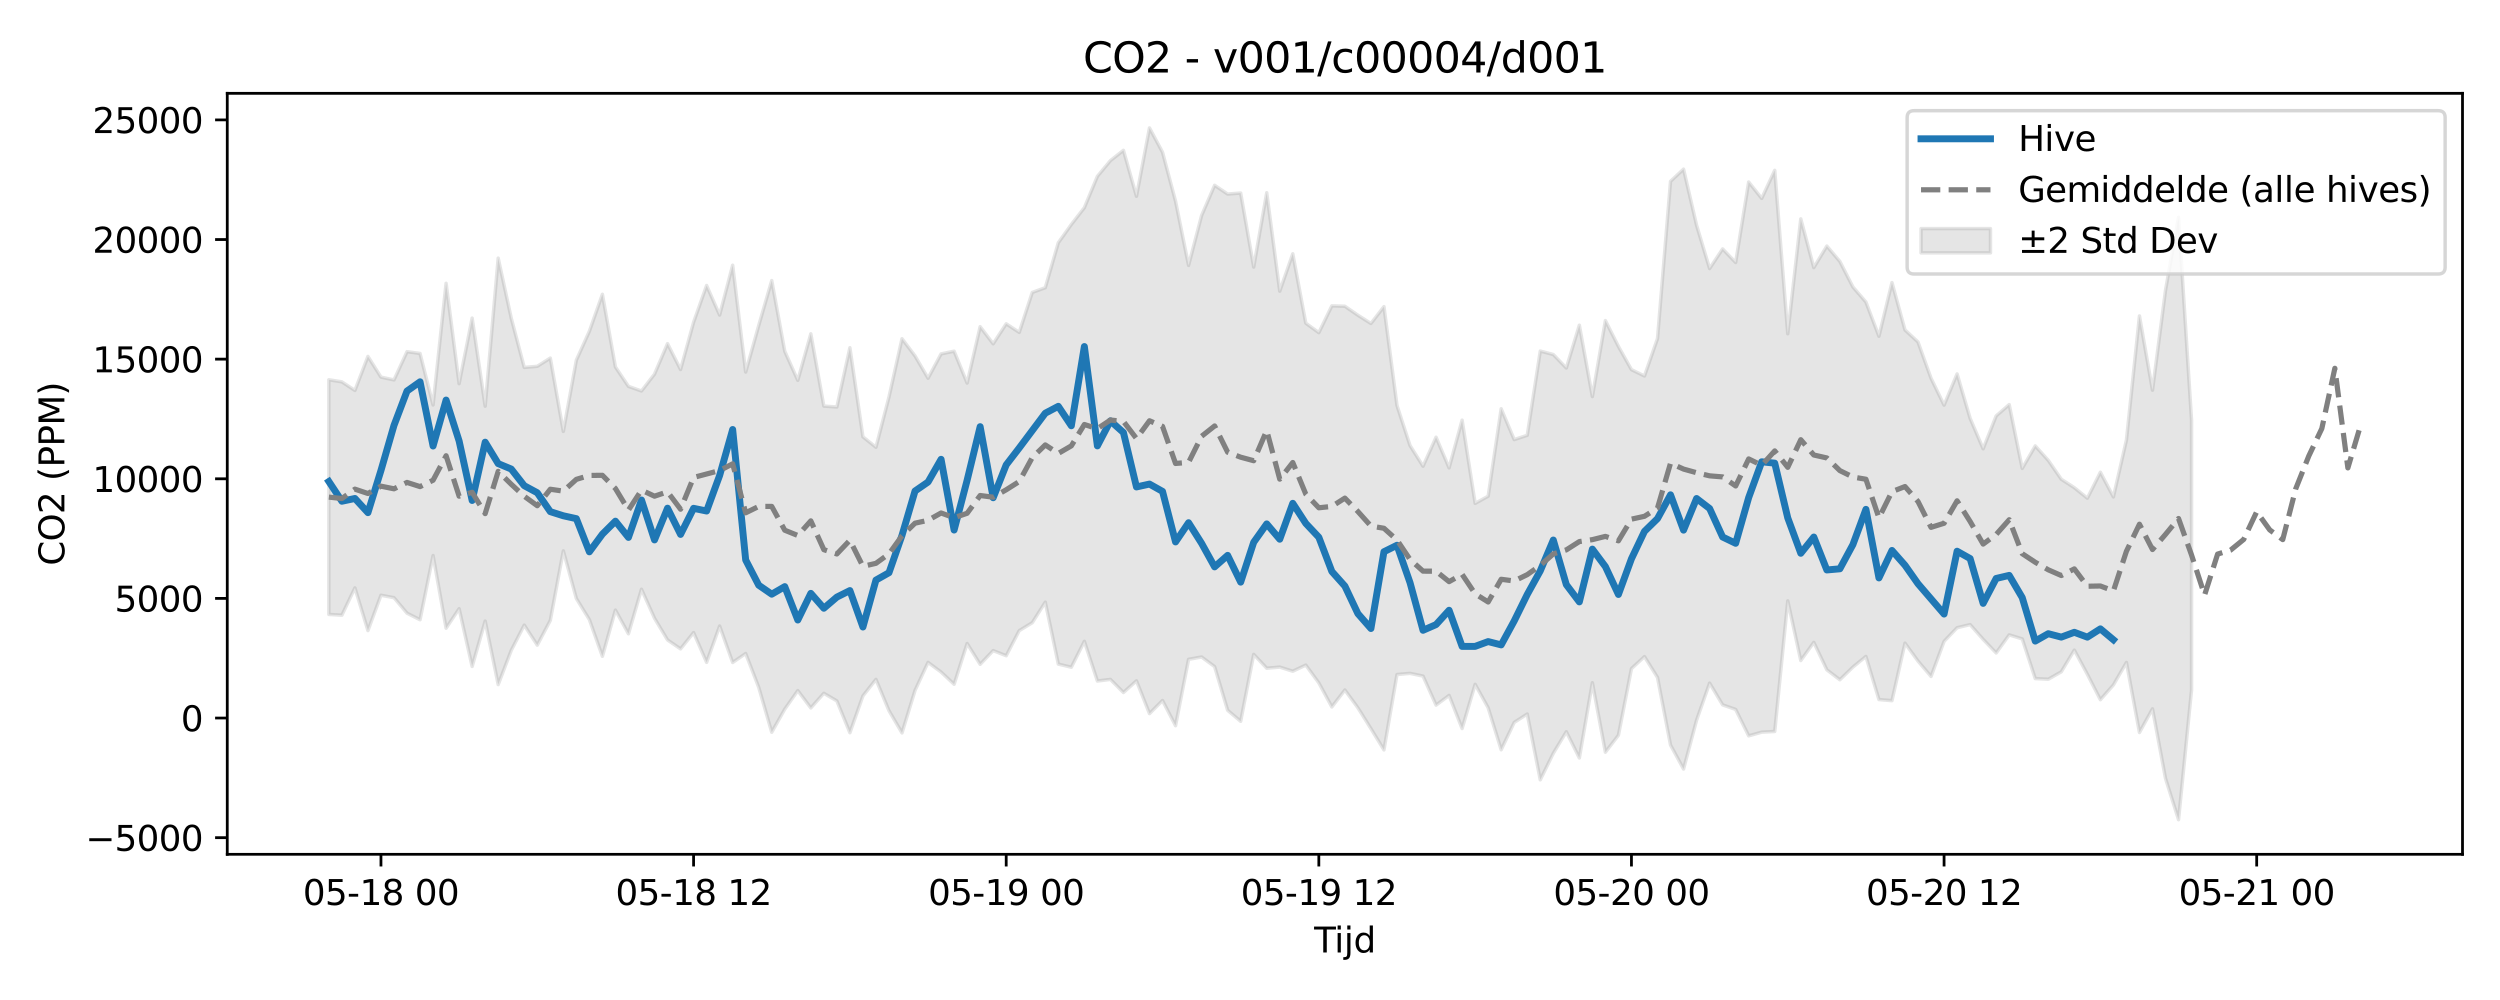 <?xml version="1.0" encoding="utf-8" standalone="no"?>
<!DOCTYPE svg PUBLIC "-//W3C//DTD SVG 1.1//EN"
  "http://www.w3.org/Graphics/SVG/1.1/DTD/svg11.dtd">
<svg xmlns:xlink="http://www.w3.org/1999/xlink" width="720pt" height="288pt" viewBox="0 0 720 288" xmlns="http://www.w3.org/2000/svg" version="1.1">
 <defs>
  <style type="text/css">*{stroke-linejoin: round; stroke-linecap: butt}</style>
 </defs>
 <g id="figure_1">
  <g id="patch_1">
   <path d="M 0 288 
L 720 288 
L 720 0 
L 0 0 
z
" style="fill: #ffffff"/>
  </g>
  <g id="axes_1">
   <g id="patch_2">
    <path d="M 65.45 246.04 
L 709.2 246.04 
L 709.2 26.88 
L 65.45 26.88 
z
" style="fill: #ffffff"/>
   </g>
   <g id="FillBetweenPolyCollection_1">
    <defs>
     <path id="m0e1d70b3c5" d="M 94.711 -178.626 
L 94.711 -111.036 
L 98.463 -110.825 
L 102.214 -118.692 
L 105.966 -106.39 
L 109.717 -116.566 
L 113.469 -115.867 
L 117.22 -111.401 
L 120.972 -109.508 
L 124.723 -128.019 
L 128.474 -107.072 
L 132.226 -112.703 
L 135.977 -96.053 
L 139.729 -109.131 
L 143.48 -90.832 
L 147.232 -100.67 
L 150.983 -107.965 
L 154.735 -102.2 
L 158.486 -109.315 
L 162.238 -129.356 
L 165.989 -115.626 
L 169.741 -109.544 
L 173.492 -98.978 
L 177.243 -112.293 
L 180.995 -105.464 
L 184.746 -118.297 
L 188.498 -109.945 
L 192.249 -103.69 
L 196.001 -101.119 
L 199.752 -105.812 
L 203.504 -97.237 
L 207.255 -107.703 
L 211.007 -97.199 
L 214.758 -99.788 
L 218.509 -90.058 
L 222.261 -77.112 
L 226.012 -83.762 
L 229.764 -89.099 
L 233.515 -84.11 
L 237.267 -88.334 
L 241.018 -86.131 
L 244.77 -76.976 
L 248.521 -87.573 
L 252.273 -92.334 
L 256.024 -83.323 
L 259.775 -76.917 
L 263.527 -89.149 
L 267.278 -97.229 
L 271.03 -94.45 
L 274.781 -90.928 
L 278.533 -102.675 
L 282.284 -96.671 
L 286.036 -100.623 
L 289.787 -99.147 
L 293.539 -106.377 
L 297.29 -108.657 
L 301.041 -114.582 
L 304.793 -96.736 
L 308.544 -95.834 
L 312.296 -103.297 
L 316.047 -91.869 
L 319.799 -92.33 
L 323.55 -88.556 
L 327.302 -91.92 
L 331.053 -82.478 
L 334.805 -86.256 
L 338.556 -78.993 
L 342.308 -98.114 
L 346.059 -98.784 
L 349.81 -96.014 
L 353.562 -83.431 
L 357.313 -80.256 
L 361.065 -99.545 
L 364.816 -95.554 
L 368.568 -95.874 
L 372.319 -94.686 
L 376.071 -96.454 
L 379.822 -91.327 
L 383.574 -84.398 
L 387.325 -89.281 
L 391.076 -84.15 
L 394.828 -78.148 
L 398.579 -72.022 
L 402.331 -93.735 
L 406.082 -94.068 
L 409.834 -93.284 
L 413.585 -84.924 
L 417.337 -87.724 
L 421.088 -78.181 
L 424.84 -90.92 
L 428.591 -84.15 
L 432.342 -72.063 
L 436.094 -79.944 
L 439.845 -82.364 
L 443.597 -63.412 
L 447.348 -71.038 
L 451.1 -77.257 
L 454.851 -69.704 
L 458.603 -91.377 
L 462.354 -71.367 
L 466.106 -76.248 
L 469.857 -95.429 
L 473.609 -98.894 
L 477.36 -92.892 
L 481.111 -73.428 
L 484.863 -66.512 
L 488.614 -80.585 
L 492.366 -91.26 
L 496.117 -84.996 
L 499.869 -83.685 
L 503.62 -76.075 
L 507.372 -77.135 
L 511.123 -77.331 
L 514.875 -114.948 
L 518.626 -97.762 
L 522.377 -102.996 
L 526.129 -95.093 
L 529.88 -92.227 
L 533.632 -95.875 
L 537.383 -98.947 
L 541.135 -86.525 
L 544.886 -86.206 
L 548.638 -102.775 
L 552.389 -97.609 
L 556.141 -93.183 
L 559.892 -103.284 
L 563.643 -107.215 
L 567.395 -108.115 
L 571.146 -103.864 
L 574.898 -99.944 
L 578.649 -105.153 
L 582.401 -103.993 
L 586.152 -92.567 
L 589.904 -92.38 
L 593.655 -94.518 
L 597.407 -100.774 
L 601.158 -93.804 
L 604.909 -86.474 
L 608.661 -90.728 
L 612.412 -97.211 
L 616.164 -77.034 
L 619.915 -83.859 
L 623.667 -63.807 
L 627.418 -51.922 
L 631.17 -89.304 
L 631.17 -166.963 
L 631.17 -166.963 
L 627.418 -225.411 
L 623.667 -204.398 
L 619.915 -175.615 
L 616.164 -197.018 
L 612.412 -161.273 
L 608.661 -144.885 
L 604.909 -151.998 
L 601.158 -144.522 
L 597.407 -147.544 
L 593.655 -149.977 
L 589.904 -155.413 
L 586.152 -159.578 
L 582.401 -153.089 
L 578.649 -171.479 
L 574.898 -168.222 
L 571.146 -158.746 
L 567.395 -167.531 
L 563.643 -180.314 
L 559.892 -171.322 
L 556.141 -179.065 
L 552.389 -189.505 
L 548.638 -192.975 
L 544.886 -206.628 
L 541.135 -191.151 
L 537.383 -201.013 
L 533.632 -205.366 
L 529.88 -212.706 
L 526.129 -217.133 
L 522.377 -210.925 
L 518.626 -224.967 
L 514.875 -191.875 
L 511.123 -238.947 
L 507.372 -230.857 
L 503.62 -235.585 
L 499.869 -212.399 
L 496.117 -216.308 
L 492.366 -210.656 
L 488.614 -223.136 
L 484.863 -239.292 
L 481.111 -235.775 
L 477.36 -190.499 
L 473.609 -179.716 
L 469.857 -181.542 
L 466.106 -188.237 
L 462.354 -195.671 
L 458.603 -173.789 
L 454.851 -194.344 
L 451.1 -182.011 
L 447.348 -185.906 
L 443.597 -186.894 
L 439.845 -162.637 
L 436.094 -161.401 
L 432.342 -170.275 
L 428.591 -145.104 
L 424.84 -143.029 
L 421.088 -166.999 
L 417.337 -153.249 
L 413.585 -162.084 
L 409.834 -153.728 
L 406.082 -159.707 
L 402.331 -171.223 
L 398.579 -199.692 
L 394.828 -194.839 
L 391.076 -197.219 
L 387.325 -199.805 
L 383.574 -199.912 
L 379.822 -192.19 
L 376.071 -194.926 
L 372.319 -214.915 
L 368.568 -204.143 
L 364.816 -232.498 
L 361.065 -211.083 
L 357.313 -232.402 
L 353.562 -232.108 
L 349.81 -234.633 
L 346.059 -225.929 
L 342.308 -211.56 
L 338.556 -230.053 
L 334.805 -244.165 
L 331.053 -251.158 
L 327.302 -231.477 
L 323.55 -244.712 
L 319.799 -241.744 
L 316.047 -237.212 
L 312.296 -228.193 
L 308.544 -223.354 
L 304.793 -218.089 
L 301.041 -205.145 
L 297.29 -203.781 
L 293.539 -192.267 
L 289.787 -194.747 
L 286.036 -188.991 
L 282.284 -193.917 
L 278.533 -177.677 
L 274.781 -186.862 
L 271.03 -186.072 
L 267.278 -179.074 
L 263.527 -185.5 
L 259.775 -190.45 
L 256.024 -173.657 
L 252.273 -159.187 
L 248.521 -162.204 
L 244.77 -187.855 
L 241.018 -170.786 
L 237.267 -171.052 
L 233.515 -191.868 
L 229.764 -178.46 
L 226.012 -186.828 
L 222.261 -207.197 
L 218.509 -194.245 
L 214.758 -180.841 
L 211.007 -211.632 
L 207.255 -197.261 
L 203.504 -205.778 
L 199.752 -195.178 
L 196.001 -181.582 
L 192.249 -189.03 
L 188.498 -180.25 
L 184.746 -175.395 
L 180.995 -176.723 
L 177.243 -182.319 
L 173.492 -203.249 
L 169.741 -192.602 
L 165.989 -184.273 
L 162.238 -163.755 
L 158.486 -184.883 
L 154.735 -182.504 
L 150.983 -182.185 
L 147.232 -196.405 
L 143.48 -213.663 
L 139.729 -171.019 
L 135.977 -196.39 
L 132.226 -177.496 
L 128.474 -206.414 
L 124.723 -171.369 
L 120.972 -186.21 
L 117.22 -186.719 
L 113.469 -178.58 
L 109.717 -179.4 
L 105.966 -185.357 
L 102.214 -175.559 
L 98.463 -178.028 
L 94.711 -178.626 
z
" style="stroke: #808080; stroke-opacity: 0.2"/>
    </defs>
    <g clip-path="url(#pb8d5423ae3)">
     <use xlink:href="#m0e1d70b3c5" x="0" y="288" style="fill: #808080; fill-opacity: 0.2; stroke: #808080; stroke-opacity: 0.2"/>
    </g>
   </g>
   <g id="matplotlib.axis_1">
    <g id="xtick_1">
     <g id="line2d_1">
      <defs>
       <path id="m944058c656" d="M 0 0 
L 0 3.5 
" style="stroke: #000000; stroke-width: 0.8"/>
      </defs>
      <g>
       <use xlink:href="#m944058c656" x="109.717" y="246.04" style="stroke: #000000; stroke-width: 0.8"/>
      </g>
     </g>
     <g id="text_1">
      <!-- 05-18 00 -->
      <g transform="translate(87.237 260.638) scale(0.1 -0.1)">
       <defs>
        <path id="DejaVuSans-30" d="M 2034 4250 
Q 1547 4250 1301 3770 
Q 1056 3291 1056 2328 
Q 1056 1369 1301 889 
Q 1547 409 2034 409 
Q 2525 409 2770 889 
Q 3016 1369 3016 2328 
Q 3016 3291 2770 3770 
Q 2525 4250 2034 4250 
z
M 2034 4750 
Q 2819 4750 3233 4129 
Q 3647 3509 3647 2328 
Q 3647 1150 3233 529 
Q 2819 -91 2034 -91 
Q 1250 -91 836 529 
Q 422 1150 422 2328 
Q 422 3509 836 4129 
Q 1250 4750 2034 4750 
z
" transform="scale(0.016)"/>
        <path id="DejaVuSans-35" d="M 691 4666 
L 3169 4666 
L 3169 4134 
L 1269 4134 
L 1269 2991 
Q 1406 3038 1543 3061 
Q 1681 3084 1819 3084 
Q 2600 3084 3056 2656 
Q 3513 2228 3513 1497 
Q 3513 744 3044 326 
Q 2575 -91 1722 -91 
Q 1428 -91 1123 -41 
Q 819 9 494 109 
L 494 744 
Q 775 591 1075 516 
Q 1375 441 1709 441 
Q 2250 441 2565 725 
Q 2881 1009 2881 1497 
Q 2881 1984 2565 2268 
Q 2250 2553 1709 2553 
Q 1456 2553 1204 2497 
Q 953 2441 691 2322 
L 691 4666 
z
" transform="scale(0.016)"/>
        <path id="DejaVuSans-2d" d="M 313 2009 
L 1997 2009 
L 1997 1497 
L 313 1497 
L 313 2009 
z
" transform="scale(0.016)"/>
        <path id="DejaVuSans-31" d="M 794 531 
L 1825 531 
L 1825 4091 
L 703 3866 
L 703 4441 
L 1819 4666 
L 2450 4666 
L 2450 531 
L 3481 531 
L 3481 0 
L 794 0 
L 794 531 
z
" transform="scale(0.016)"/>
        <path id="DejaVuSans-38" d="M 2034 2216 
Q 1584 2216 1326 1975 
Q 1069 1734 1069 1313 
Q 1069 891 1326 650 
Q 1584 409 2034 409 
Q 2484 409 2743 651 
Q 3003 894 3003 1313 
Q 3003 1734 2745 1975 
Q 2488 2216 2034 2216 
z
M 1403 2484 
Q 997 2584 770 2862 
Q 544 3141 544 3541 
Q 544 4100 942 4425 
Q 1341 4750 2034 4750 
Q 2731 4750 3128 4425 
Q 3525 4100 3525 3541 
Q 3525 3141 3298 2862 
Q 3072 2584 2669 2484 
Q 3125 2378 3379 2068 
Q 3634 1759 3634 1313 
Q 3634 634 3220 271 
Q 2806 -91 2034 -91 
Q 1263 -91 848 271 
Q 434 634 434 1313 
Q 434 1759 690 2068 
Q 947 2378 1403 2484 
z
M 1172 3481 
Q 1172 3119 1398 2916 
Q 1625 2713 2034 2713 
Q 2441 2713 2670 2916 
Q 2900 3119 2900 3481 
Q 2900 3844 2670 4047 
Q 2441 4250 2034 4250 
Q 1625 4250 1398 4047 
Q 1172 3844 1172 3481 
z
" transform="scale(0.016)"/>
        <path id="DejaVuSans-20" transform="scale(0.016)"/>
       </defs>
       <use xlink:href="#DejaVuSans-30"/>
       <use xlink:href="#DejaVuSans-35" transform="translate(63.623 0)"/>
       <use xlink:href="#DejaVuSans-2d" transform="translate(127.246 0)"/>
       <use xlink:href="#DejaVuSans-31" transform="translate(163.33 0)"/>
       <use xlink:href="#DejaVuSans-38" transform="translate(226.953 0)"/>
       <use xlink:href="#DejaVuSans-20" transform="translate(290.576 0)"/>
       <use xlink:href="#DejaVuSans-30" transform="translate(322.363 0)"/>
       <use xlink:href="#DejaVuSans-30" transform="translate(385.986 0)"/>
      </g>
     </g>
    </g>
    <g id="xtick_2">
     <g id="line2d_2">
      <g>
       <use xlink:href="#m944058c656" x="199.752" y="246.04" style="stroke: #000000; stroke-width: 0.8"/>
      </g>
     </g>
     <g id="text_2">
      <!-- 05-18 12 -->
      <g transform="translate(177.272 260.638) scale(0.1 -0.1)">
       <defs>
        <path id="DejaVuSans-32" d="M 1228 531 
L 3431 531 
L 3431 0 
L 469 0 
L 469 531 
Q 828 903 1448 1529 
Q 2069 2156 2228 2338 
Q 2531 2678 2651 2914 
Q 2772 3150 2772 3378 
Q 2772 3750 2511 3984 
Q 2250 4219 1831 4219 
Q 1534 4219 1204 4116 
Q 875 4013 500 3803 
L 500 4441 
Q 881 4594 1212 4672 
Q 1544 4750 1819 4750 
Q 2544 4750 2975 4387 
Q 3406 4025 3406 3419 
Q 3406 3131 3298 2873 
Q 3191 2616 2906 2266 
Q 2828 2175 2409 1742 
Q 1991 1309 1228 531 
z
" transform="scale(0.016)"/>
       </defs>
       <use xlink:href="#DejaVuSans-30"/>
       <use xlink:href="#DejaVuSans-35" transform="translate(63.623 0)"/>
       <use xlink:href="#DejaVuSans-2d" transform="translate(127.246 0)"/>
       <use xlink:href="#DejaVuSans-31" transform="translate(163.33 0)"/>
       <use xlink:href="#DejaVuSans-38" transform="translate(226.953 0)"/>
       <use xlink:href="#DejaVuSans-20" transform="translate(290.576 0)"/>
       <use xlink:href="#DejaVuSans-31" transform="translate(322.363 0)"/>
       <use xlink:href="#DejaVuSans-32" transform="translate(385.986 0)"/>
      </g>
     </g>
    </g>
    <g id="xtick_3">
     <g id="line2d_3">
      <g>
       <use xlink:href="#m944058c656" x="289.787" y="246.04" style="stroke: #000000; stroke-width: 0.8"/>
      </g>
     </g>
     <g id="text_3">
      <!-- 05-19 00 -->
      <g transform="translate(267.307 260.638) scale(0.1 -0.1)">
       <defs>
        <path id="DejaVuSans-39" d="M 703 97 
L 703 672 
Q 941 559 1184 500 
Q 1428 441 1663 441 
Q 2288 441 2617 861 
Q 2947 1281 2994 2138 
Q 2813 1869 2534 1725 
Q 2256 1581 1919 1581 
Q 1219 1581 811 2004 
Q 403 2428 403 3163 
Q 403 3881 828 4315 
Q 1253 4750 1959 4750 
Q 2769 4750 3195 4129 
Q 3622 3509 3622 2328 
Q 3622 1225 3098 567 
Q 2575 -91 1691 -91 
Q 1453 -91 1209 -44 
Q 966 3 703 97 
z
M 1959 2075 
Q 2384 2075 2632 2365 
Q 2881 2656 2881 3163 
Q 2881 3666 2632 3958 
Q 2384 4250 1959 4250 
Q 1534 4250 1286 3958 
Q 1038 3666 1038 3163 
Q 1038 2656 1286 2365 
Q 1534 2075 1959 2075 
z
" transform="scale(0.016)"/>
       </defs>
       <use xlink:href="#DejaVuSans-30"/>
       <use xlink:href="#DejaVuSans-35" transform="translate(63.623 0)"/>
       <use xlink:href="#DejaVuSans-2d" transform="translate(127.246 0)"/>
       <use xlink:href="#DejaVuSans-31" transform="translate(163.33 0)"/>
       <use xlink:href="#DejaVuSans-39" transform="translate(226.953 0)"/>
       <use xlink:href="#DejaVuSans-20" transform="translate(290.576 0)"/>
       <use xlink:href="#DejaVuSans-30" transform="translate(322.363 0)"/>
       <use xlink:href="#DejaVuSans-30" transform="translate(385.986 0)"/>
      </g>
     </g>
    </g>
    <g id="xtick_4">
     <g id="line2d_4">
      <g>
       <use xlink:href="#m944058c656" x="379.822" y="246.04" style="stroke: #000000; stroke-width: 0.8"/>
      </g>
     </g>
     <g id="text_4">
      <!-- 05-19 12 -->
      <g transform="translate(357.342 260.638) scale(0.1 -0.1)">
       <use xlink:href="#DejaVuSans-30"/>
       <use xlink:href="#DejaVuSans-35" transform="translate(63.623 0)"/>
       <use xlink:href="#DejaVuSans-2d" transform="translate(127.246 0)"/>
       <use xlink:href="#DejaVuSans-31" transform="translate(163.33 0)"/>
       <use xlink:href="#DejaVuSans-39" transform="translate(226.953 0)"/>
       <use xlink:href="#DejaVuSans-20" transform="translate(290.576 0)"/>
       <use xlink:href="#DejaVuSans-31" transform="translate(322.363 0)"/>
       <use xlink:href="#DejaVuSans-32" transform="translate(385.986 0)"/>
      </g>
     </g>
    </g>
    <g id="xtick_5">
     <g id="line2d_5">
      <g>
       <use xlink:href="#m944058c656" x="469.857" y="246.04" style="stroke: #000000; stroke-width: 0.8"/>
      </g>
     </g>
     <g id="text_5">
      <!-- 05-20 00 -->
      <g transform="translate(447.377 260.638) scale(0.1 -0.1)">
       <use xlink:href="#DejaVuSans-30"/>
       <use xlink:href="#DejaVuSans-35" transform="translate(63.623 0)"/>
       <use xlink:href="#DejaVuSans-2d" transform="translate(127.246 0)"/>
       <use xlink:href="#DejaVuSans-32" transform="translate(163.33 0)"/>
       <use xlink:href="#DejaVuSans-30" transform="translate(226.953 0)"/>
       <use xlink:href="#DejaVuSans-20" transform="translate(290.576 0)"/>
       <use xlink:href="#DejaVuSans-30" transform="translate(322.363 0)"/>
       <use xlink:href="#DejaVuSans-30" transform="translate(385.986 0)"/>
      </g>
     </g>
    </g>
    <g id="xtick_6">
     <g id="line2d_6">
      <g>
       <use xlink:href="#m944058c656" x="559.892" y="246.04" style="stroke: #000000; stroke-width: 0.8"/>
      </g>
     </g>
     <g id="text_6">
      <!-- 05-20 12 -->
      <g transform="translate(537.412 260.638) scale(0.1 -0.1)">
       <use xlink:href="#DejaVuSans-30"/>
       <use xlink:href="#DejaVuSans-35" transform="translate(63.623 0)"/>
       <use xlink:href="#DejaVuSans-2d" transform="translate(127.246 0)"/>
       <use xlink:href="#DejaVuSans-32" transform="translate(163.33 0)"/>
       <use xlink:href="#DejaVuSans-30" transform="translate(226.953 0)"/>
       <use xlink:href="#DejaVuSans-20" transform="translate(290.576 0)"/>
       <use xlink:href="#DejaVuSans-31" transform="translate(322.363 0)"/>
       <use xlink:href="#DejaVuSans-32" transform="translate(385.986 0)"/>
      </g>
     </g>
    </g>
    <g id="xtick_7">
     <g id="line2d_7">
      <g>
       <use xlink:href="#m944058c656" x="649.927" y="246.04" style="stroke: #000000; stroke-width: 0.8"/>
      </g>
     </g>
     <g id="text_7">
      <!-- 05-21 00 -->
      <g transform="translate(627.447 260.638) scale(0.1 -0.1)">
       <use xlink:href="#DejaVuSans-30"/>
       <use xlink:href="#DejaVuSans-35" transform="translate(63.623 0)"/>
       <use xlink:href="#DejaVuSans-2d" transform="translate(127.246 0)"/>
       <use xlink:href="#DejaVuSans-32" transform="translate(163.33 0)"/>
       <use xlink:href="#DejaVuSans-31" transform="translate(226.953 0)"/>
       <use xlink:href="#DejaVuSans-20" transform="translate(290.576 0)"/>
       <use xlink:href="#DejaVuSans-30" transform="translate(322.363 0)"/>
       <use xlink:href="#DejaVuSans-30" transform="translate(385.986 0)"/>
      </g>
     </g>
    </g>
    <g id="text_8">
     <!-- Tijd -->
     <g transform="translate(378.475 274.317) scale(0.1 -0.1)">
      <defs>
       <path id="DejaVuSans-54" d="M -19 4666 
L 3928 4666 
L 3928 4134 
L 2272 4134 
L 2272 0 
L 1638 0 
L 1638 4134 
L -19 4134 
L -19 4666 
z
" transform="scale(0.016)"/>
       <path id="DejaVuSans-69" d="M 603 3500 
L 1178 3500 
L 1178 0 
L 603 0 
L 603 3500 
z
M 603 4863 
L 1178 4863 
L 1178 4134 
L 603 4134 
L 603 4863 
z
" transform="scale(0.016)"/>
       <path id="DejaVuSans-6a" d="M 603 3500 
L 1178 3500 
L 1178 -63 
Q 1178 -731 923 -1031 
Q 669 -1331 103 -1331 
L -116 -1331 
L -116 -844 
L 38 -844 
Q 366 -844 484 -692 
Q 603 -541 603 -63 
L 603 3500 
z
M 603 4863 
L 1178 4863 
L 1178 4134 
L 603 4134 
L 603 4863 
z
" transform="scale(0.016)"/>
       <path id="DejaVuSans-64" d="M 2906 2969 
L 2906 4863 
L 3481 4863 
L 3481 0 
L 2906 0 
L 2906 525 
Q 2725 213 2448 61 
Q 2172 -91 1784 -91 
Q 1150 -91 751 415 
Q 353 922 353 1747 
Q 353 2572 751 3078 
Q 1150 3584 1784 3584 
Q 2172 3584 2448 3432 
Q 2725 3281 2906 2969 
z
M 947 1747 
Q 947 1113 1208 752 
Q 1469 391 1925 391 
Q 2381 391 2643 752 
Q 2906 1113 2906 1747 
Q 2906 2381 2643 2742 
Q 2381 3103 1925 3103 
Q 1469 3103 1208 2742 
Q 947 2381 947 1747 
z
" transform="scale(0.016)"/>
      </defs>
      <use xlink:href="#DejaVuSans-54"/>
      <use xlink:href="#DejaVuSans-69" transform="translate(57.959 0)"/>
      <use xlink:href="#DejaVuSans-6a" transform="translate(85.742 0)"/>
      <use xlink:href="#DejaVuSans-64" transform="translate(113.525 0)"/>
     </g>
    </g>
   </g>
   <g id="matplotlib.axis_2">
    <g id="ytick_1">
     <g id="line2d_8">
      <defs>
       <path id="m0094453129" d="M 0 0 
L -3.5 0 
" style="stroke: #000000; stroke-width: 0.8"/>
      </defs>
      <g>
       <use xlink:href="#m0094453129" x="65.45" y="241.248" style="stroke: #000000; stroke-width: 0.8"/>
      </g>
     </g>
     <g id="text_9">
      <!-- −5000 -->
      <g transform="translate(24.62 245.047) scale(0.1 -0.1)">
       <defs>
        <path id="DejaVuSans-2212" d="M 678 2272 
L 4684 2272 
L 4684 1741 
L 678 1741 
L 678 2272 
z
" transform="scale(0.016)"/>
       </defs>
       <use xlink:href="#DejaVuSans-2212"/>
       <use xlink:href="#DejaVuSans-35" transform="translate(83.789 0)"/>
       <use xlink:href="#DejaVuSans-30" transform="translate(147.412 0)"/>
       <use xlink:href="#DejaVuSans-30" transform="translate(211.035 0)"/>
       <use xlink:href="#DejaVuSans-30" transform="translate(274.658 0)"/>
      </g>
     </g>
    </g>
    <g id="ytick_2">
     <g id="line2d_9">
      <g>
       <use xlink:href="#m0094453129" x="65.45" y="206.795" style="stroke: #000000; stroke-width: 0.8"/>
      </g>
     </g>
     <g id="text_10">
      <!-- 0 -->
      <g transform="translate(52.087 210.595) scale(0.1 -0.1)">
       <use xlink:href="#DejaVuSans-30"/>
      </g>
     </g>
    </g>
    <g id="ytick_3">
     <g id="line2d_10">
      <g>
       <use xlink:href="#m0094453129" x="65.45" y="172.343" style="stroke: #000000; stroke-width: 0.8"/>
      </g>
     </g>
     <g id="text_11">
      <!-- 5000 -->
      <g transform="translate(33 176.142) scale(0.1 -0.1)">
       <use xlink:href="#DejaVuSans-35"/>
       <use xlink:href="#DejaVuSans-30" transform="translate(63.623 0)"/>
       <use xlink:href="#DejaVuSans-30" transform="translate(127.246 0)"/>
       <use xlink:href="#DejaVuSans-30" transform="translate(190.869 0)"/>
      </g>
     </g>
    </g>
    <g id="ytick_4">
     <g id="line2d_11">
      <g>
       <use xlink:href="#m0094453129" x="65.45" y="137.89" style="stroke: #000000; stroke-width: 0.8"/>
      </g>
     </g>
     <g id="text_12">
      <!-- 10000 -->
      <g transform="translate(26.637 141.689) scale(0.1 -0.1)">
       <use xlink:href="#DejaVuSans-31"/>
       <use xlink:href="#DejaVuSans-30" transform="translate(63.623 0)"/>
       <use xlink:href="#DejaVuSans-30" transform="translate(127.246 0)"/>
       <use xlink:href="#DejaVuSans-30" transform="translate(190.869 0)"/>
       <use xlink:href="#DejaVuSans-30" transform="translate(254.492 0)"/>
      </g>
     </g>
    </g>
    <g id="ytick_5">
     <g id="line2d_12">
      <g>
       <use xlink:href="#m0094453129" x="65.45" y="103.437" style="stroke: #000000; stroke-width: 0.8"/>
      </g>
     </g>
     <g id="text_13">
      <!-- 15000 -->
      <g transform="translate(26.637 107.236) scale(0.1 -0.1)">
       <use xlink:href="#DejaVuSans-31"/>
       <use xlink:href="#DejaVuSans-35" transform="translate(63.623 0)"/>
       <use xlink:href="#DejaVuSans-30" transform="translate(127.246 0)"/>
       <use xlink:href="#DejaVuSans-30" transform="translate(190.869 0)"/>
       <use xlink:href="#DejaVuSans-30" transform="translate(254.492 0)"/>
      </g>
     </g>
    </g>
    <g id="ytick_6">
     <g id="line2d_13">
      <g>
       <use xlink:href="#m0094453129" x="65.45" y="68.984" style="stroke: #000000; stroke-width: 0.8"/>
      </g>
     </g>
     <g id="text_14">
      <!-- 20000 -->
      <g transform="translate(26.637 72.783) scale(0.1 -0.1)">
       <use xlink:href="#DejaVuSans-32"/>
       <use xlink:href="#DejaVuSans-30" transform="translate(63.623 0)"/>
       <use xlink:href="#DejaVuSans-30" transform="translate(127.246 0)"/>
       <use xlink:href="#DejaVuSans-30" transform="translate(190.869 0)"/>
       <use xlink:href="#DejaVuSans-30" transform="translate(254.492 0)"/>
      </g>
     </g>
    </g>
    <g id="ytick_7">
     <g id="line2d_14">
      <g>
       <use xlink:href="#m0094453129" x="65.45" y="34.531" style="stroke: #000000; stroke-width: 0.8"/>
      </g>
     </g>
     <g id="text_15">
      <!-- 25000 -->
      <g transform="translate(26.637 38.33) scale(0.1 -0.1)">
       <use xlink:href="#DejaVuSans-32"/>
       <use xlink:href="#DejaVuSans-35" transform="translate(63.623 0)"/>
       <use xlink:href="#DejaVuSans-30" transform="translate(127.246 0)"/>
       <use xlink:href="#DejaVuSans-30" transform="translate(190.869 0)"/>
       <use xlink:href="#DejaVuSans-30" transform="translate(254.492 0)"/>
      </g>
     </g>
    </g>
    <g id="text_16">
     <!-- CO2 (PPM) -->
     <g transform="translate(18.541 162.903) rotate(-90) scale(0.1 -0.1)">
      <defs>
       <path id="DejaVuSans-43" d="M 4122 4306 
L 4122 3641 
Q 3803 3938 3442 4084 
Q 3081 4231 2675 4231 
Q 1875 4231 1450 3742 
Q 1025 3253 1025 2328 
Q 1025 1406 1450 917 
Q 1875 428 2675 428 
Q 3081 428 3442 575 
Q 3803 722 4122 1019 
L 4122 359 
Q 3791 134 3420 21 
Q 3050 -91 2638 -91 
Q 1578 -91 968 557 
Q 359 1206 359 2328 
Q 359 3453 968 4101 
Q 1578 4750 2638 4750 
Q 3056 4750 3426 4639 
Q 3797 4528 4122 4306 
z
" transform="scale(0.016)"/>
       <path id="DejaVuSans-4f" d="M 2522 4238 
Q 1834 4238 1429 3725 
Q 1025 3213 1025 2328 
Q 1025 1447 1429 934 
Q 1834 422 2522 422 
Q 3209 422 3611 934 
Q 4013 1447 4013 2328 
Q 4013 3213 3611 3725 
Q 3209 4238 2522 4238 
z
M 2522 4750 
Q 3503 4750 4090 4092 
Q 4678 3434 4678 2328 
Q 4678 1225 4090 567 
Q 3503 -91 2522 -91 
Q 1538 -91 948 565 
Q 359 1222 359 2328 
Q 359 3434 948 4092 
Q 1538 4750 2522 4750 
z
" transform="scale(0.016)"/>
       <path id="DejaVuSans-28" d="M 1984 4856 
Q 1566 4138 1362 3434 
Q 1159 2731 1159 2009 
Q 1159 1288 1364 580 
Q 1569 -128 1984 -844 
L 1484 -844 
Q 1016 -109 783 600 
Q 550 1309 550 2009 
Q 550 2706 781 3412 
Q 1013 4119 1484 4856 
L 1984 4856 
z
" transform="scale(0.016)"/>
       <path id="DejaVuSans-50" d="M 1259 4147 
L 1259 2394 
L 2053 2394 
Q 2494 2394 2734 2622 
Q 2975 2850 2975 3272 
Q 2975 3691 2734 3919 
Q 2494 4147 2053 4147 
L 1259 4147 
z
M 628 4666 
L 2053 4666 
Q 2838 4666 3239 4311 
Q 3641 3956 3641 3272 
Q 3641 2581 3239 2228 
Q 2838 1875 2053 1875 
L 1259 1875 
L 1259 0 
L 628 0 
L 628 4666 
z
" transform="scale(0.016)"/>
       <path id="DejaVuSans-4d" d="M 628 4666 
L 1569 4666 
L 2759 1491 
L 3956 4666 
L 4897 4666 
L 4897 0 
L 4281 0 
L 4281 4097 
L 3078 897 
L 2444 897 
L 1241 4097 
L 1241 0 
L 628 0 
L 628 4666 
z
" transform="scale(0.016)"/>
       <path id="DejaVuSans-29" d="M 513 4856 
L 1013 4856 
Q 1481 4119 1714 3412 
Q 1947 2706 1947 2009 
Q 1947 1309 1714 600 
Q 1481 -109 1013 -844 
L 513 -844 
Q 928 -128 1133 580 
Q 1338 1288 1338 2009 
Q 1338 2731 1133 3434 
Q 928 4138 513 4856 
z
" transform="scale(0.016)"/>
      </defs>
      <use xlink:href="#DejaVuSans-43"/>
      <use xlink:href="#DejaVuSans-4f" transform="translate(69.824 0)"/>
      <use xlink:href="#DejaVuSans-32" transform="translate(148.535 0)"/>
      <use xlink:href="#DejaVuSans-20" transform="translate(212.158 0)"/>
      <use xlink:href="#DejaVuSans-28" transform="translate(243.945 0)"/>
      <use xlink:href="#DejaVuSans-50" transform="translate(282.959 0)"/>
      <use xlink:href="#DejaVuSans-50" transform="translate(343.262 0)"/>
      <use xlink:href="#DejaVuSans-4d" transform="translate(403.564 0)"/>
      <use xlink:href="#DejaVuSans-29" transform="translate(489.844 0)"/>
     </g>
    </g>
   </g>
   <g id="line2d_15">
    <path d="M 94.711 138.682 
L 98.463 144.358 
L 102.214 143.561 
L 105.966 147.642 
L 109.717 135.492 
L 113.469 122.512 
L 117.22 112.62 
L 120.972 109.962 
L 124.723 128.454 
L 128.474 115.222 
L 132.226 127.012 
L 135.977 144.135 
L 139.729 127.352 
L 143.48 133.523 
L 147.232 135.081 
L 150.983 139.879 
L 154.735 141.907 
L 158.486 147.355 
L 162.238 148.545 
L 165.989 149.372 
L 169.741 158.927 
L 173.492 153.83 
L 177.243 150.098 
L 180.995 154.774 
L 184.746 144.002 
L 188.498 155.493 
L 192.249 146.358 
L 196.001 153.91 
L 199.752 146.397 
L 203.504 147.176 
L 207.255 136.932 
L 211.007 123.7 
L 214.758 161.276 
L 218.509 168.537 
L 222.261 171.125 
L 226.012 168.948 
L 229.764 178.562 
L 233.515 170.891 
L 237.267 175.175 
L 241.018 171.964 
L 244.77 170.085 
L 248.521 180.581 
L 252.273 167.067 
L 256.024 164.942 
L 259.775 154.181 
L 263.527 141.415 
L 267.278 138.827 
L 271.03 132.285 
L 274.781 152.649 
L 278.533 138.305 
L 282.284 122.884 
L 286.036 143.347 
L 289.787 133.884 
L 293.539 129.012 
L 301.041 118.998 
L 304.793 117.02 
L 308.544 122.625 
L 312.296 99.808 
L 316.047 128.413 
L 319.799 121.221 
L 323.55 124.568 
L 327.302 140.243 
L 331.053 139.415 
L 334.805 141.521 
L 338.556 156.074 
L 342.308 150.541 
L 346.059 156.478 
L 349.81 163.258 
L 353.562 159.946 
L 357.313 167.655 
L 361.065 156.173 
L 364.816 150.888 
L 368.568 155.293 
L 372.319 144.959 
L 376.071 150.743 
L 379.822 154.728 
L 383.574 164.587 
L 387.325 168.792 
L 391.076 176.727 
L 394.828 181.009 
L 398.579 158.897 
L 402.331 157.036 
L 406.082 167.79 
L 409.834 181.525 
L 413.585 179.883 
L 417.337 175.76 
L 421.088 186.165 
L 424.84 186.156 
L 428.591 184.773 
L 432.342 185.729 
L 436.094 178.829 
L 439.845 171.208 
L 443.597 164.414 
L 447.348 155.532 
L 451.1 168.383 
L 454.851 173.342 
L 458.603 158.148 
L 462.354 163.18 
L 466.106 171.206 
L 469.857 160.925 
L 473.609 153.033 
L 477.36 149.365 
L 481.111 142.509 
L 484.863 152.677 
L 488.614 143.57 
L 492.366 146.448 
L 496.117 154.661 
L 499.869 156.469 
L 503.62 143.301 
L 507.372 132.995 
L 511.123 133.388 
L 514.875 149.163 
L 518.626 159.345 
L 522.377 154.668 
L 526.129 164.15 
L 529.88 163.817 
L 533.632 156.853 
L 537.383 146.696 
L 541.135 166.44 
L 544.886 158.534 
L 548.638 162.792 
L 552.389 168.121 
L 559.892 176.847 
L 563.643 158.75 
L 567.395 160.863 
L 571.146 173.769 
L 574.898 166.594 
L 578.649 165.712 
L 582.401 172.104 
L 586.152 184.633 
L 589.904 182.504 
L 593.655 183.488 
L 597.407 182.104 
L 601.158 183.496 
L 604.909 181.114 
L 608.661 184.249 
L 608.661 184.249 
" clip-path="url(#pb8d5423ae3)" style="fill: none; stroke: #1f77b4; stroke-width: 2; stroke-linecap: square"/>
   </g>
   <g id="line2d_16">
    <path d="M 94.711 143.169 
L 98.463 143.573 
L 102.214 140.875 
L 105.966 142.126 
L 109.717 140.017 
L 113.469 140.777 
L 117.22 138.94 
L 120.972 140.141 
L 124.723 138.306 
L 128.474 131.257 
L 132.226 142.9 
L 135.977 141.779 
L 139.729 147.925 
L 143.48 135.752 
L 147.232 139.462 
L 150.983 142.925 
L 154.735 145.648 
L 158.486 140.901 
L 162.238 141.445 
L 165.989 138.051 
L 169.741 136.927 
L 173.492 136.887 
L 177.243 140.694 
L 180.995 146.907 
L 184.746 141.154 
L 188.498 142.903 
L 192.249 141.64 
L 196.001 146.649 
L 199.752 137.505 
L 207.255 135.518 
L 211.007 133.584 
L 214.758 147.685 
L 218.509 145.848 
L 222.261 145.845 
L 226.012 152.705 
L 229.764 154.22 
L 233.515 150.011 
L 237.267 158.307 
L 241.018 159.542 
L 244.77 155.584 
L 248.521 163.111 
L 252.273 162.239 
L 256.024 159.51 
L 259.775 154.316 
L 263.527 150.675 
L 267.278 149.849 
L 271.03 147.739 
L 274.781 149.105 
L 278.533 147.824 
L 282.284 142.706 
L 286.036 143.193 
L 289.787 141.053 
L 293.539 138.678 
L 297.29 131.781 
L 301.041 128.136 
L 304.793 130.587 
L 308.544 128.406 
L 312.296 122.255 
L 316.047 123.46 
L 319.799 120.963 
L 323.55 121.366 
L 327.302 126.301 
L 331.053 121.182 
L 334.805 122.79 
L 338.556 133.477 
L 342.308 133.163 
L 346.059 125.643 
L 349.81 122.676 
L 353.562 130.231 
L 357.313 131.671 
L 361.065 132.686 
L 364.816 123.974 
L 368.568 137.991 
L 372.319 133.2 
L 376.071 142.31 
L 379.822 146.242 
L 383.574 145.845 
L 387.325 143.457 
L 391.076 147.316 
L 394.828 151.506 
L 398.579 152.143 
L 402.331 155.521 
L 406.082 161.112 
L 409.834 164.494 
L 413.585 164.496 
L 417.337 167.514 
L 421.088 165.41 
L 424.84 171.026 
L 428.591 173.373 
L 432.342 166.831 
L 436.094 167.328 
L 439.845 165.499 
L 443.597 162.847 
L 447.348 159.528 
L 451.1 158.366 
L 454.851 155.976 
L 458.603 155.417 
L 462.354 154.481 
L 466.106 155.757 
L 469.857 149.514 
L 473.609 148.695 
L 477.36 146.304 
L 481.111 133.399 
L 484.863 135.098 
L 488.614 136.139 
L 492.366 137.042 
L 496.117 137.348 
L 499.869 139.958 
L 503.62 132.17 
L 507.372 134.004 
L 511.123 129.861 
L 514.875 134.589 
L 518.626 126.636 
L 522.377 131.039 
L 526.129 131.887 
L 529.88 135.533 
L 533.632 137.38 
L 537.383 138.02 
L 541.135 149.162 
L 544.886 141.583 
L 548.638 140.125 
L 552.389 144.443 
L 556.141 151.876 
L 559.892 150.697 
L 563.643 144.235 
L 567.395 150.177 
L 571.146 156.695 
L 574.898 153.917 
L 578.649 149.684 
L 582.401 159.459 
L 586.152 161.928 
L 589.904 164.104 
L 593.655 165.752 
L 597.407 163.841 
L 601.158 168.837 
L 604.909 168.764 
L 608.661 170.193 
L 612.412 158.758 
L 616.164 150.974 
L 619.915 158.263 
L 623.667 153.898 
L 627.418 149.334 
L 631.17 159.866 
L 634.921 171.38 
L 638.673 159.574 
L 642.424 158.421 
L 646.176 155.36 
L 649.927 147.39 
L 653.678 152.606 
L 657.43 155.403 
L 661.181 140.742 
L 664.933 131.325 
L 668.684 123.42 
L 672.436 106.073 
L 676.187 134.752 
L 679.939 122.179 
L 679.939 122.179 
" clip-path="url(#pb8d5423ae3)" style="fill: none; stroke-dasharray: 5.55,2.4; stroke-dashoffset: 0; stroke: #808080; stroke-width: 1.5"/>
   </g>
   <g id="patch_3">
    <path d="M 65.45 246.04 
L 65.45 26.88 
" style="fill: none; stroke: #000000; stroke-width: 0.8; stroke-linejoin: miter; stroke-linecap: square"/>
   </g>
   <g id="patch_4">
    <path d="M 709.2 246.04 
L 709.2 26.88 
" style="fill: none; stroke: #000000; stroke-width: 0.8; stroke-linejoin: miter; stroke-linecap: square"/>
   </g>
   <g id="patch_5">
    <path d="M 65.45 246.04 
L 709.2 246.04 
" style="fill: none; stroke: #000000; stroke-width: 0.8; stroke-linejoin: miter; stroke-linecap: square"/>
   </g>
   <g id="patch_6">
    <path d="M 65.45 26.88 
L 709.2 26.88 
" style="fill: none; stroke: #000000; stroke-width: 0.8; stroke-linejoin: miter; stroke-linecap: square"/>
   </g>
   <g id="text_17">
    <!-- CO2 - v001/c00004/d001 -->
    <g transform="translate(311.922 20.88) scale(0.12 -0.12)">
     <defs>
      <path id="DejaVuSans-76" d="M 191 3500 
L 800 3500 
L 1894 563 
L 2988 3500 
L 3597 3500 
L 2284 0 
L 1503 0 
L 191 3500 
z
" transform="scale(0.016)"/>
      <path id="DejaVuSans-2f" d="M 1625 4666 
L 2156 4666 
L 531 -594 
L 0 -594 
L 1625 4666 
z
" transform="scale(0.016)"/>
      <path id="DejaVuSans-63" d="M 3122 3366 
L 3122 2828 
Q 2878 2963 2633 3030 
Q 2388 3097 2138 3097 
Q 1578 3097 1268 2742 
Q 959 2388 959 1747 
Q 959 1106 1268 751 
Q 1578 397 2138 397 
Q 2388 397 2633 464 
Q 2878 531 3122 666 
L 3122 134 
Q 2881 22 2623 -34 
Q 2366 -91 2075 -91 
Q 1284 -91 818 406 
Q 353 903 353 1747 
Q 353 2603 823 3093 
Q 1294 3584 2113 3584 
Q 2378 3584 2631 3529 
Q 2884 3475 3122 3366 
z
" transform="scale(0.016)"/>
      <path id="DejaVuSans-34" d="M 2419 4116 
L 825 1625 
L 2419 1625 
L 2419 4116 
z
M 2253 4666 
L 3047 4666 
L 3047 1625 
L 3713 1625 
L 3713 1100 
L 3047 1100 
L 3047 0 
L 2419 0 
L 2419 1100 
L 313 1100 
L 313 1709 
L 2253 4666 
z
" transform="scale(0.016)"/>
     </defs>
     <use xlink:href="#DejaVuSans-43"/>
     <use xlink:href="#DejaVuSans-4f" transform="translate(69.824 0)"/>
     <use xlink:href="#DejaVuSans-32" transform="translate(148.535 0)"/>
     <use xlink:href="#DejaVuSans-20" transform="translate(212.158 0)"/>
     <use xlink:href="#DejaVuSans-2d" transform="translate(243.945 0)"/>
     <use xlink:href="#DejaVuSans-20" transform="translate(280.029 0)"/>
     <use xlink:href="#DejaVuSans-76" transform="translate(311.816 0)"/>
     <use xlink:href="#DejaVuSans-30" transform="translate(370.996 0)"/>
     <use xlink:href="#DejaVuSans-30" transform="translate(434.619 0)"/>
     <use xlink:href="#DejaVuSans-31" transform="translate(498.242 0)"/>
     <use xlink:href="#DejaVuSans-2f" transform="translate(561.865 0)"/>
     <use xlink:href="#DejaVuSans-63" transform="translate(595.557 0)"/>
     <use xlink:href="#DejaVuSans-30" transform="translate(650.537 0)"/>
     <use xlink:href="#DejaVuSans-30" transform="translate(714.16 0)"/>
     <use xlink:href="#DejaVuSans-30" transform="translate(777.783 0)"/>
     <use xlink:href="#DejaVuSans-30" transform="translate(841.406 0)"/>
     <use xlink:href="#DejaVuSans-34" transform="translate(905.029 0)"/>
     <use xlink:href="#DejaVuSans-2f" transform="translate(968.652 0)"/>
     <use xlink:href="#DejaVuSans-64" transform="translate(1002.344 0)"/>
     <use xlink:href="#DejaVuSans-30" transform="translate(1065.82 0)"/>
     <use xlink:href="#DejaVuSans-30" transform="translate(1129.443 0)"/>
     <use xlink:href="#DejaVuSans-31" transform="translate(1193.066 0)"/>
    </g>
   </g>
   <g id="legend_1">
    <g id="patch_7">
     <path d="M 551.256 78.914 
L 702.2 78.914 
Q 704.2 78.914 704.2 76.914 
L 704.2 33.88 
Q 704.2 31.88 702.2 31.88 
L 551.256 31.88 
Q 549.256 31.88 549.256 33.88 
L 549.256 76.914 
Q 549.256 78.914 551.256 78.914 
z
" style="fill: #ffffff; opacity: 0.8; stroke: #cccccc; stroke-linejoin: miter"/>
    </g>
    <g id="line2d_17">
     <path d="M 553.256 39.978 
L 563.256 39.978 
L 573.256 39.978 
" style="fill: none; stroke: #1f77b4; stroke-width: 2; stroke-linecap: square"/>
    </g>
    <g id="text_18">
     <!-- Hive -->
     <g transform="translate(581.256 43.478) scale(0.1 -0.1)">
      <defs>
       <path id="DejaVuSans-48" d="M 628 4666 
L 1259 4666 
L 1259 2753 
L 3553 2753 
L 3553 4666 
L 4184 4666 
L 4184 0 
L 3553 0 
L 3553 2222 
L 1259 2222 
L 1259 0 
L 628 0 
L 628 4666 
z
" transform="scale(0.016)"/>
       <path id="DejaVuSans-65" d="M 3597 1894 
L 3597 1613 
L 953 1613 
Q 991 1019 1311 708 
Q 1631 397 2203 397 
Q 2534 397 2845 478 
Q 3156 559 3463 722 
L 3463 178 
Q 3153 47 2828 -22 
Q 2503 -91 2169 -91 
Q 1331 -91 842 396 
Q 353 884 353 1716 
Q 353 2575 817 3079 
Q 1281 3584 2069 3584 
Q 2775 3584 3186 3129 
Q 3597 2675 3597 1894 
z
M 3022 2063 
Q 3016 2534 2758 2815 
Q 2500 3097 2075 3097 
Q 1594 3097 1305 2825 
Q 1016 2553 972 2059 
L 3022 2063 
z
" transform="scale(0.016)"/>
      </defs>
      <use xlink:href="#DejaVuSans-48"/>
      <use xlink:href="#DejaVuSans-69" transform="translate(75.195 0)"/>
      <use xlink:href="#DejaVuSans-76" transform="translate(102.979 0)"/>
      <use xlink:href="#DejaVuSans-65" transform="translate(162.158 0)"/>
     </g>
    </g>
    <g id="line2d_18">
     <path d="M 553.256 54.657 
L 563.256 54.657 
L 573.256 54.657 
" style="fill: none; stroke-dasharray: 5.55,2.4; stroke-dashoffset: 0; stroke: #808080; stroke-width: 1.5"/>
    </g>
    <g id="text_19">
     <!-- Gemiddelde (alle hives) -->
     <g transform="translate(581.256 58.157) scale(0.1 -0.1)">
      <defs>
       <path id="DejaVuSans-47" d="M 3809 666 
L 3809 1919 
L 2778 1919 
L 2778 2438 
L 4434 2438 
L 4434 434 
Q 4069 175 3628 42 
Q 3188 -91 2688 -91 
Q 1594 -91 976 548 
Q 359 1188 359 2328 
Q 359 3472 976 4111 
Q 1594 4750 2688 4750 
Q 3144 4750 3555 4637 
Q 3966 4525 4313 4306 
L 4313 3634 
Q 3963 3931 3569 4081 
Q 3175 4231 2741 4231 
Q 1884 4231 1454 3753 
Q 1025 3275 1025 2328 
Q 1025 1384 1454 906 
Q 1884 428 2741 428 
Q 3075 428 3337 486 
Q 3600 544 3809 666 
z
" transform="scale(0.016)"/>
       <path id="DejaVuSans-6d" d="M 3328 2828 
Q 3544 3216 3844 3400 
Q 4144 3584 4550 3584 
Q 5097 3584 5394 3201 
Q 5691 2819 5691 2113 
L 5691 0 
L 5113 0 
L 5113 2094 
Q 5113 2597 4934 2840 
Q 4756 3084 4391 3084 
Q 3944 3084 3684 2787 
Q 3425 2491 3425 1978 
L 3425 0 
L 2847 0 
L 2847 2094 
Q 2847 2600 2669 2842 
Q 2491 3084 2119 3084 
Q 1678 3084 1418 2786 
Q 1159 2488 1159 1978 
L 1159 0 
L 581 0 
L 581 3500 
L 1159 3500 
L 1159 2956 
Q 1356 3278 1631 3431 
Q 1906 3584 2284 3584 
Q 2666 3584 2933 3390 
Q 3200 3197 3328 2828 
z
" transform="scale(0.016)"/>
       <path id="DejaVuSans-6c" d="M 603 4863 
L 1178 4863 
L 1178 0 
L 603 0 
L 603 4863 
z
" transform="scale(0.016)"/>
       <path id="DejaVuSans-61" d="M 2194 1759 
Q 1497 1759 1228 1600 
Q 959 1441 959 1056 
Q 959 750 1161 570 
Q 1363 391 1709 391 
Q 2188 391 2477 730 
Q 2766 1069 2766 1631 
L 2766 1759 
L 2194 1759 
z
M 3341 1997 
L 3341 0 
L 2766 0 
L 2766 531 
Q 2569 213 2275 61 
Q 1981 -91 1556 -91 
Q 1019 -91 701 211 
Q 384 513 384 1019 
Q 384 1609 779 1909 
Q 1175 2209 1959 2209 
L 2766 2209 
L 2766 2266 
Q 2766 2663 2505 2880 
Q 2244 3097 1772 3097 
Q 1472 3097 1187 3025 
Q 903 2953 641 2809 
L 641 3341 
Q 956 3463 1253 3523 
Q 1550 3584 1831 3584 
Q 2591 3584 2966 3190 
Q 3341 2797 3341 1997 
z
" transform="scale(0.016)"/>
       <path id="DejaVuSans-68" d="M 3513 2113 
L 3513 0 
L 2938 0 
L 2938 2094 
Q 2938 2591 2744 2837 
Q 2550 3084 2163 3084 
Q 1697 3084 1428 2787 
Q 1159 2491 1159 1978 
L 1159 0 
L 581 0 
L 581 4863 
L 1159 4863 
L 1159 2956 
Q 1366 3272 1645 3428 
Q 1925 3584 2291 3584 
Q 2894 3584 3203 3211 
Q 3513 2838 3513 2113 
z
" transform="scale(0.016)"/>
       <path id="DejaVuSans-73" d="M 2834 3397 
L 2834 2853 
Q 2591 2978 2328 3040 
Q 2066 3103 1784 3103 
Q 1356 3103 1142 2972 
Q 928 2841 928 2578 
Q 928 2378 1081 2264 
Q 1234 2150 1697 2047 
L 1894 2003 
Q 2506 1872 2764 1633 
Q 3022 1394 3022 966 
Q 3022 478 2636 193 
Q 2250 -91 1575 -91 
Q 1294 -91 989 -36 
Q 684 19 347 128 
L 347 722 
Q 666 556 975 473 
Q 1284 391 1588 391 
Q 1994 391 2212 530 
Q 2431 669 2431 922 
Q 2431 1156 2273 1281 
Q 2116 1406 1581 1522 
L 1381 1569 
Q 847 1681 609 1914 
Q 372 2147 372 2553 
Q 372 3047 722 3315 
Q 1072 3584 1716 3584 
Q 2034 3584 2315 3537 
Q 2597 3491 2834 3397 
z
" transform="scale(0.016)"/>
      </defs>
      <use xlink:href="#DejaVuSans-47"/>
      <use xlink:href="#DejaVuSans-65" transform="translate(77.49 0)"/>
      <use xlink:href="#DejaVuSans-6d" transform="translate(139.014 0)"/>
      <use xlink:href="#DejaVuSans-69" transform="translate(236.426 0)"/>
      <use xlink:href="#DejaVuSans-64" transform="translate(264.209 0)"/>
      <use xlink:href="#DejaVuSans-64" transform="translate(327.686 0)"/>
      <use xlink:href="#DejaVuSans-65" transform="translate(391.162 0)"/>
      <use xlink:href="#DejaVuSans-6c" transform="translate(452.686 0)"/>
      <use xlink:href="#DejaVuSans-64" transform="translate(480.469 0)"/>
      <use xlink:href="#DejaVuSans-65" transform="translate(543.945 0)"/>
      <use xlink:href="#DejaVuSans-20" transform="translate(605.469 0)"/>
      <use xlink:href="#DejaVuSans-28" transform="translate(637.256 0)"/>
      <use xlink:href="#DejaVuSans-61" transform="translate(676.27 0)"/>
      <use xlink:href="#DejaVuSans-6c" transform="translate(737.549 0)"/>
      <use xlink:href="#DejaVuSans-6c" transform="translate(765.332 0)"/>
      <use xlink:href="#DejaVuSans-65" transform="translate(793.115 0)"/>
      <use xlink:href="#DejaVuSans-20" transform="translate(854.639 0)"/>
      <use xlink:href="#DejaVuSans-68" transform="translate(886.426 0)"/>
      <use xlink:href="#DejaVuSans-69" transform="translate(949.805 0)"/>
      <use xlink:href="#DejaVuSans-76" transform="translate(977.588 0)"/>
      <use xlink:href="#DejaVuSans-65" transform="translate(1036.768 0)"/>
      <use xlink:href="#DejaVuSans-73" transform="translate(1098.291 0)"/>
      <use xlink:href="#DejaVuSans-29" transform="translate(1150.391 0)"/>
     </g>
    </g>
    <g id="patch_8">
     <path d="M 553.256 72.835 
L 573.256 72.835 
L 573.256 65.835 
L 553.256 65.835 
z
" style="fill: #808080; fill-opacity: 0.2; stroke: #808080; stroke-opacity: 0.2; stroke-linejoin: miter"/>
    </g>
    <g id="text_20">
     <!-- ±2 Std Dev -->
     <g transform="translate(581.256 72.835) scale(0.1 -0.1)">
      <defs>
       <path id="DejaVuSans-b1" d="M 2944 4013 
L 2944 2803 
L 4684 2803 
L 4684 2272 
L 2944 2272 
L 2944 1063 
L 2419 1063 
L 2419 2272 
L 678 2272 
L 678 2803 
L 2419 2803 
L 2419 4013 
L 2944 4013 
z
M 678 531 
L 4684 531 
L 4684 0 
L 678 0 
L 678 531 
z
" transform="scale(0.016)"/>
       <path id="DejaVuSans-53" d="M 3425 4513 
L 3425 3897 
Q 3066 4069 2747 4153 
Q 2428 4238 2131 4238 
Q 1616 4238 1336 4038 
Q 1056 3838 1056 3469 
Q 1056 3159 1242 3001 
Q 1428 2844 1947 2747 
L 2328 2669 
Q 3034 2534 3370 2195 
Q 3706 1856 3706 1288 
Q 3706 609 3251 259 
Q 2797 -91 1919 -91 
Q 1588 -91 1214 -16 
Q 841 59 441 206 
L 441 856 
Q 825 641 1194 531 
Q 1563 422 1919 422 
Q 2459 422 2753 634 
Q 3047 847 3047 1241 
Q 3047 1584 2836 1778 
Q 2625 1972 2144 2069 
L 1759 2144 
Q 1053 2284 737 2584 
Q 422 2884 422 3419 
Q 422 4038 858 4394 
Q 1294 4750 2059 4750 
Q 2388 4750 2728 4690 
Q 3069 4631 3425 4513 
z
" transform="scale(0.016)"/>
       <path id="DejaVuSans-74" d="M 1172 4494 
L 1172 3500 
L 2356 3500 
L 2356 3053 
L 1172 3053 
L 1172 1153 
Q 1172 725 1289 603 
Q 1406 481 1766 481 
L 2356 481 
L 2356 0 
L 1766 0 
Q 1100 0 847 248 
Q 594 497 594 1153 
L 594 3053 
L 172 3053 
L 172 3500 
L 594 3500 
L 594 4494 
L 1172 4494 
z
" transform="scale(0.016)"/>
       <path id="DejaVuSans-44" d="M 1259 4147 
L 1259 519 
L 2022 519 
Q 2988 519 3436 956 
Q 3884 1394 3884 2338 
Q 3884 3275 3436 3711 
Q 2988 4147 2022 4147 
L 1259 4147 
z
M 628 4666 
L 1925 4666 
Q 3281 4666 3915 4102 
Q 4550 3538 4550 2338 
Q 4550 1131 3912 565 
Q 3275 0 1925 0 
L 628 0 
L 628 4666 
z
" transform="scale(0.016)"/>
      </defs>
      <use xlink:href="#DejaVuSans-b1"/>
      <use xlink:href="#DejaVuSans-32" transform="translate(83.789 0)"/>
      <use xlink:href="#DejaVuSans-20" transform="translate(147.412 0)"/>
      <use xlink:href="#DejaVuSans-53" transform="translate(179.199 0)"/>
      <use xlink:href="#DejaVuSans-74" transform="translate(242.676 0)"/>
      <use xlink:href="#DejaVuSans-64" transform="translate(281.885 0)"/>
      <use xlink:href="#DejaVuSans-20" transform="translate(345.361 0)"/>
      <use xlink:href="#DejaVuSans-44" transform="translate(377.148 0)"/>
      <use xlink:href="#DejaVuSans-65" transform="translate(454.15 0)"/>
      <use xlink:href="#DejaVuSans-76" transform="translate(515.674 0)"/>
     </g>
    </g>
   </g>
  </g>
 </g>
 <defs>
  <clipPath id="pb8d5423ae3">
   <rect x="65.45" y="26.88" width="643.75" height="219.16"/>
  </clipPath>
 </defs>
</svg>
